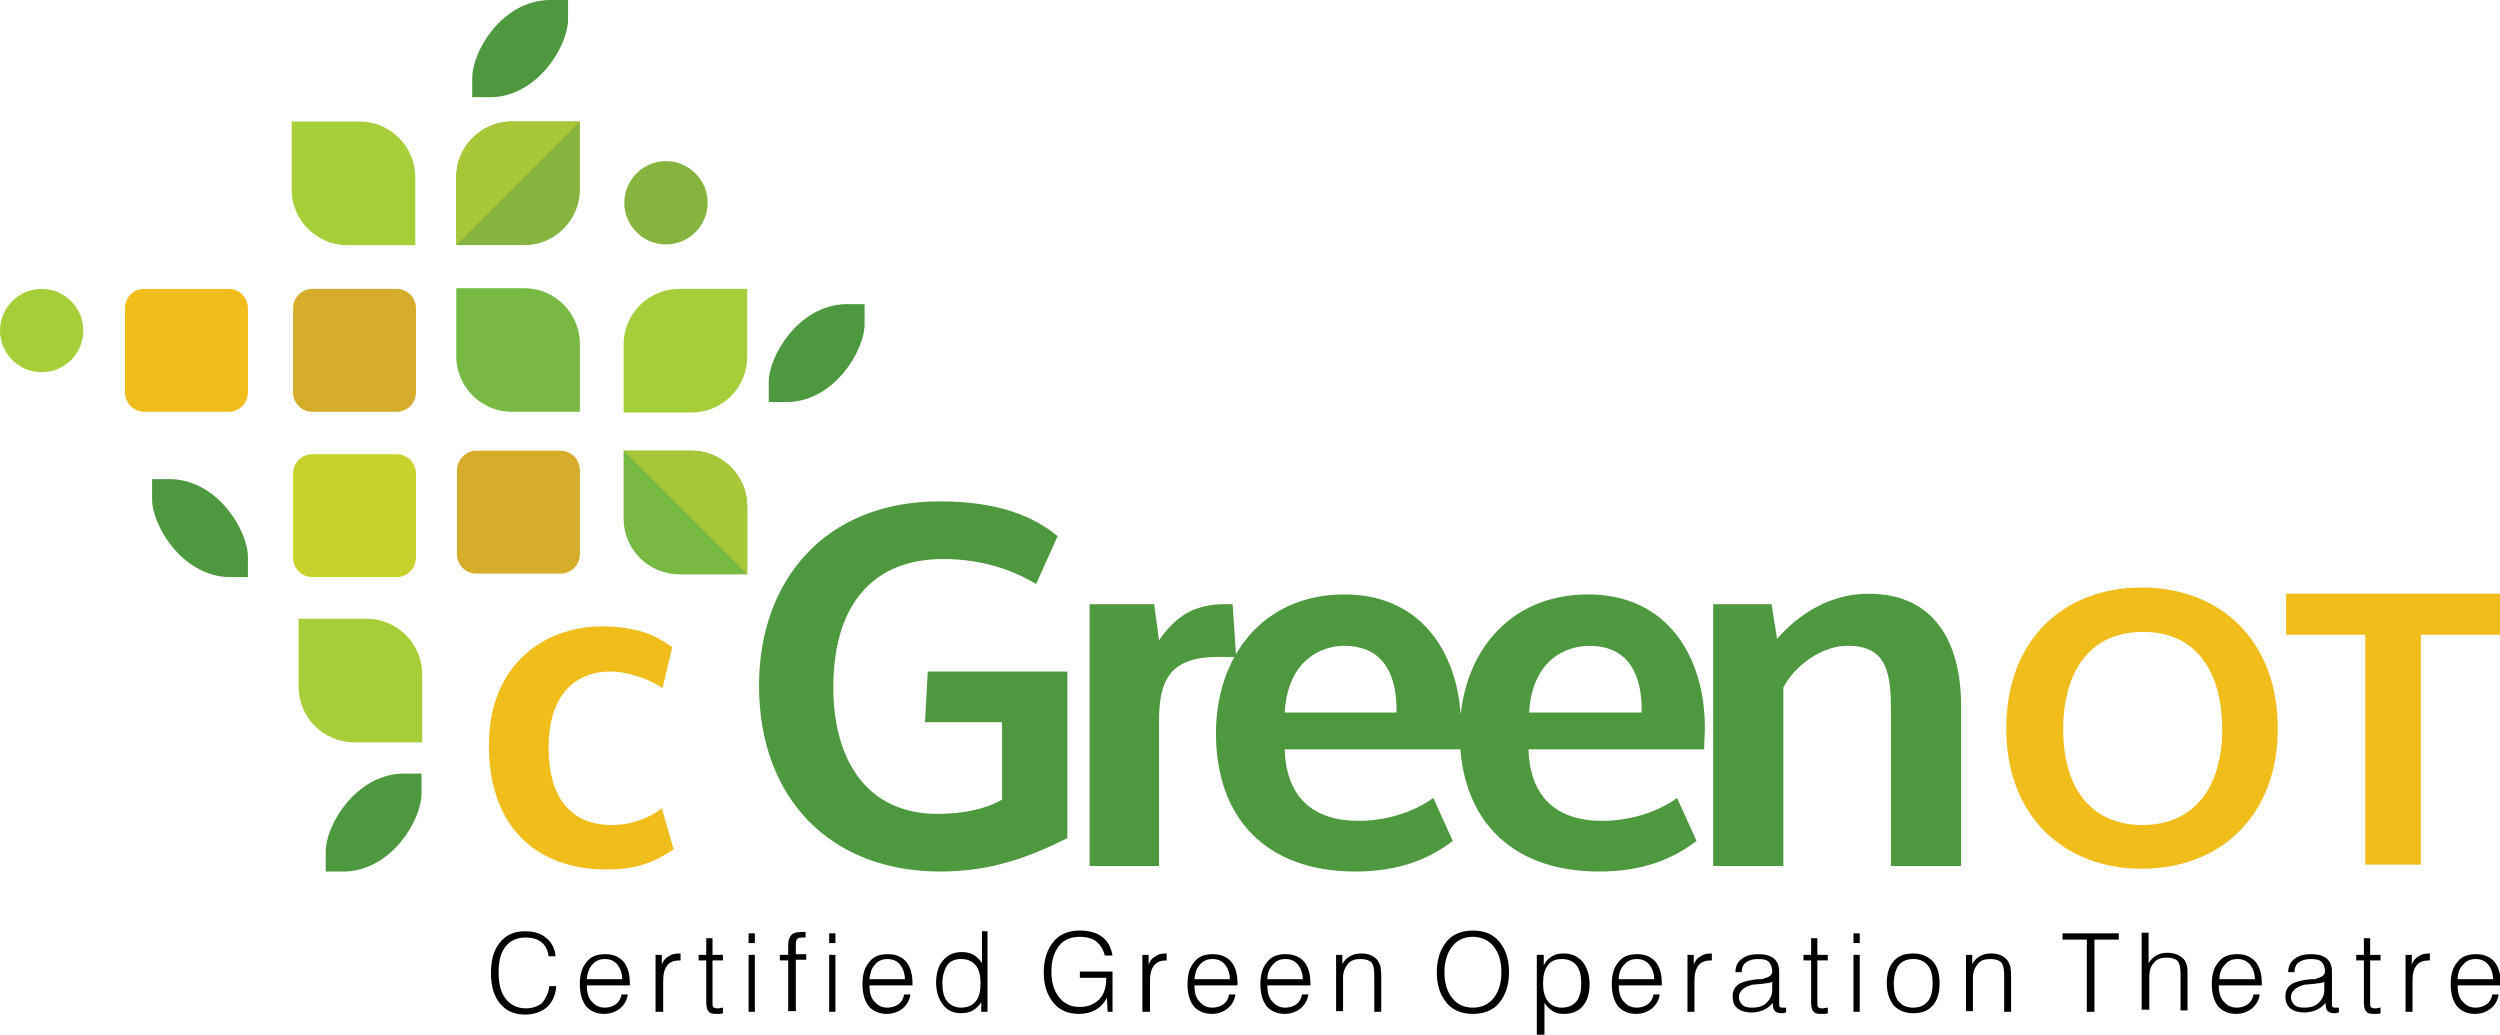 <?xml version="1.0" encoding="utf-8"?>
<!-- Generator: Adobe Illustrator 18.1.1, SVG Export Plug-In . SVG Version: 6.00 Build 0)  -->
<!DOCTYPE svg PUBLIC "-//W3C//DTD SVG 1.1//EN" "http://www.w3.org/Graphics/SVG/1.1/DTD/svg11.dtd">
<svg version="1.1" id="Layer_1" xmlns="http://www.w3.org/2000/svg" xmlns:xlink="http://www.w3.org/1999/xlink" x="0px" y="0px"
	 viewBox="0 0 360 149" enable-background="new 0 0 360 149" xml:space="preserve">
<g>
	<path fill="#4E993F" d="M68,14h2.9c6.7-0.3,10.9-7.5,10.9-11.2V0h-2.9C72.1,0.3,68,7.5,68,11.2V14L68,14z"/>
	<path fill="#86B43F" d="M83.5,17.5h-9.8c-4.4,0-8,3.6-8,8v9.8h9.8c4.4,0,8-3.6,8-8V17.5L83.5,17.5z"/>
	<path fill="#A7C739" d="M83.5,17.5h-9.8c-4.4,0-8,3.6-8,8v9.8L83.5,17.5L83.5,17.5z"/>
	<path fill="#A6CE39" d="M42,17.5h9.8c4.4,0,8,3.6,8,8v9.8H50c-4.4,0-8-3.6-8-8V17.5L42,17.5z"/>
	<path fill="#F0BD1B" d="M20.8,41.6h12.1c1.6,0,2.8,1.3,2.8,2.8v12.1c0,1.6-1.3,2.8-2.8,2.8H20.8c-1.6,0-2.8-1.3-2.8-2.8V44.4
		C18,42.8,19.2,41.6,20.8,41.6"/>
	<path fill="#D6AD2A" d="M45,41.6h12.1c1.6,0,2.8,1.3,2.8,2.8v12.1c0,1.6-1.3,2.8-2.8,2.8H45c-1.6,0-2.8-1.3-2.8-2.8V44.4
		C42.2,42.8,43.5,41.6,45,41.6"/>
	<path fill="#77B943" d="M83.5,59.3h-9.8c-4.4,0-8-3.6-8-8v-9.8h9.8c4.4,0,8,3.6,8,8V59.3L83.5,59.3z"/>
	<path fill="#D6AD2A" d="M68.6,64.9h12.1c1.6,0,2.8,1.3,2.8,2.8v12.1c0,1.6-1.3,2.8-2.8,2.8H68.6c-1.6,0-2.8-1.3-2.8-2.8V67.7
		C65.8,66.2,67.1,64.9,68.6,64.9"/>
	<path fill="#A6CE39" d="M107.6,41.6h-9.8c-4.4,0-8,3.6-8,8v9.8h9.8c4.4,0,8-3.6,8-8V41.6L107.6,41.6z"/>
	<path fill="#77B943" d="M107.6,82.7h-9.8c-4.4,0-8-3.6-8-8v-9.8h9.8c4.4,0,8,3.6,8,8V82.7L107.6,82.7z"/>
	<path fill="#4E993F" d="M110.7,57.9h2.9c6.7-0.3,10.9-7.5,10.9-11.2v-2.9h-2.9c-6.7,0.3-10.9,7.5-10.9,11.2V57.9L110.7,57.9z"/>
	<path fill="#C8D22D" d="M45,65.4h12.1c1.6,0,2.8,1.3,2.8,2.8v12.1c0,1.6-1.3,2.8-2.8,2.8H45c-1.6,0-2.8-1.3-2.8-2.8V68.2
		C42.2,66.6,43.5,65.4,45,65.4"/>
	<path fill="#A6CE39" d="M60.8,106.9H51c-4.4,0-8-3.6-8-8v-9.8h9.8c4.4,0,8,3.6,8,8V106.9L60.8,106.9z"/>
	<path fill="#4E993F" d="M35.7,83.1h-2.9c-6.7-0.3-10.9-7.5-10.9-11.2v-2.9h2.9c6.7,0.3,10.9,7.5,10.9,11.2V83.1L35.7,83.1z"/>
	<path fill="#A6CE39" d="M6,41.6c3.3,0,6,2.7,6,6c0,3.3-2.7,6-6,6c-3.3,0-6-2.7-6-6C0,44.3,2.7,41.6,6,41.6"/>
	<path fill="#A7C739" d="M107.6,82.7v-9.8c0-4.4-3.6-8-8-8h-9.8L107.6,82.7L107.6,82.7z"/>
	<path fill="#F0BD1B" d="M88.1,118.8c-5.4,0-9.1-3.3-9.1-11.2c0-7.7,4-10.9,8.9-10.9c2.9,0,6.2,1.4,7.5,2.4l1.4-5.9
		c-2.6-1.9-5.2-2.9-9.8-3h-0.3c-8.4,0-16.3,5.6-16.3,17.1c0,12.1,7.2,17.9,16.9,17.9h0.1c4.2,0,6.8-1,9.6-2.9l-1.7-5.9
		C93.8,117.6,91.2,118.8,88.1,118.8"/>
	<path fill="#4E993F" d="M272.3,102.7v22h10.1v-23c0-9.3-3.9-16.1-13.1-16.2c-5.7-0.1-10.4,3-13.4,6.5l-0.8-5h-8.4v37.7h10.1V99
		c1.6-3.1,5.5-6,9.2-6C272,92.9,272.3,97.4,272.3,102.7 M245.4,107.8v-0.1c0-0.9,0.1-1.9,0.1-2.8v-0.1c0-10.1-5.3-19.2-16.8-19.2
		c-11.7,0-18.5,8.9-18.5,20c0,12.1,7.1,19.9,20.1,19.9c6.4,0,10.7-1.9,14-4.4l-2.8-6.2c-2.3,1.7-6.2,3.3-10.8,3.3
		c-6.5,0-10.4-3.4-10.6-10.3H245.4L245.4,107.8z M220.2,102.5c0.5-7.6,5.4-9.5,8.7-9.5c4.8,0,7.5,3.1,7.5,9.2v0.4H220.2L220.2,102.5
		z M210.3,107.8v-0.1c0-0.9,0.1-1.9,0.1-2.8v-0.1c0-10.1-5.3-19.2-16.8-19.2c-11.7,0-18.5,8.9-18.5,20c0,12.1,7.1,19.9,20.1,19.9
		c6.4,0,10.7-1.9,14-4.4l-2.8-6.2c-2.3,1.7-6.2,3.3-10.8,3.3c-6.5,0-10.4-3.4-10.6-10.3H210.3L210.3,107.8z M185,102.5
		c0.5-7.6,5.4-9.5,8.6-9.5c4.8,0,7.5,3.1,7.5,9.2v0.4H185L185,102.5z M176.5,87c-4.7,0-7.2,1.8-9.6,5.2l-0.7-5.2h-9.3v37.7h10v-20.8
		c0-5.6,1.3-9.3,8.4-9.3h2.7l-0.5-7.6H176.5L176.5,87z M144.2,115.2c-2.3,1.3-5.5,2-9.2,2c-10.2,0-15-7.8-15-18.2v-0.3
		c0.1-12.1,6.1-18.2,15.8-18.2c5.5,0,9.9,1.5,13.4,3.6l3.1-6.9c-4.4-3.6-10.1-5-17-5c-16.6,0-26,11.5-26,26.5
		c0,16.4,10.4,26.8,26.1,26.8c7.6,0,13-2.2,18.3-4.8v-24h-20.1l-0.4,7.3h11.1V115.2L144.2,115.2z"/>
	<path fill="#F0BD1B" d="M348.6,91.4H360v-5.9h-30.8v5.9h11.4v33.1h8V91.4L348.6,91.4z M288.9,104.9c0,12.7,8.4,20.2,19.5,20.2
		c11.2,0,19.6-7.5,19.6-20.2c0-12.8-8.4-20.3-19.6-20.3C297.3,84.6,288.9,92,288.9,104.9L288.9,104.9z M320,105
		c0,8.2-3.9,13.8-11.5,13.8c-7.6,0-11.4-5.6-11.4-13.8c0-8.2,3.8-14,11.4-14C316.2,90.9,320,96.7,320,105L320,105z"/>
	<path fill="#4E993F" d="M46.9,125.5h2.9c6.7-0.3,10.9-7.5,10.9-11.2v-2.9h-2.9c-6.7,0.3-10.9,7.5-10.9,11.2V125.5L46.9,125.5z"/>
	<path d="M353.9,141l5.1,0c0-0.9-0.3-1.6-0.7-2.1c-0.4-0.5-1-0.8-1.8-0.8c-0.8,0-1.4,0.3-1.8,0.8C354.2,139.4,353.9,140.1,353.9,141
		 M353.9,141.8L353.9,141.8c0,1.1,0.2,1.9,0.7,2.4c0.5,0.6,1.1,0.9,1.9,0.9c0.6,0,1.2-0.2,1.6-0.5c0.4-0.3,0.7-0.8,0.8-1.4h0.9
		c-0.1,0.8-0.5,1.5-1.1,2c-0.6,0.5-1.4,0.8-2.3,0.8c-1.1,0-2-0.4-2.6-1.1c-0.6-0.8-0.9-1.8-0.9-3.2c0-1.4,0.3-2.4,1-3.2
		c0.6-0.8,1.5-1.1,2.7-1.1c1.1,0,2,0.4,2.6,1.1c0.6,0.7,0.9,1.8,0.9,3.1v0.3H353.9L353.9,141.8z M346.4,145.7v-8.2h0.9v1.4
		c0.2-0.6,0.6-1,1-1.2c0.4-0.3,0.9-0.4,1.5-0.4h0.1v1h-0.1c-0.8,0-1.4,0.2-1.8,0.7c-0.4,0.5-0.6,1.2-0.6,2.2v4.5H346.4L346.4,145.7z
		 M341.3,135.1v2.4h1.5v0.8h-1.5v6c0,0.4,0,0.6,0.1,0.7c0.1,0.1,0.2,0.2,0.5,0.2c0.1,0,0.2,0,0.3,0c0.1,0,0.3-0.1,0.6-0.1l0,0.8
		c-0.2,0.1-0.4,0.1-0.6,0.1c-0.2,0-0.4,0-0.5,0c-0.5,0-0.8-0.1-1-0.4c-0.2-0.2-0.3-0.7-0.3-1.3v-6h-1.1v-0.8h1.1v-2.4H341.3
		L341.3,135.1z M334.8,144.5c-0.4,0.5-0.9,0.8-1.4,1c-0.5,0.2-1.1,0.3-1.6,0.3c-0.8,0-1.5-0.2-2-0.6c-0.5-0.4-0.7-1-0.7-1.7
		c0-0.5,0.1-0.9,0.3-1.2c0.2-0.3,0.5-0.6,1-0.8c0.5-0.2,1.3-0.4,2.4-0.5c0.2,0,0.4,0,0.5,0c0.1,0,0.2,0,0.3-0.1
		c0.8-0.2,1.2-0.5,1.2-1c0-0.6-0.2-1.1-0.5-1.4c-0.3-0.3-0.8-0.4-1.6-0.4c-0.7,0-1.3,0.2-1.7,0.5c-0.4,0.3-0.6,0.8-0.6,1.4l-0.9,0
		c0-0.8,0.3-1.5,0.9-1.9c0.6-0.5,1.4-0.7,2.4-0.7c1,0,1.7,0.2,2.2,0.6c0.5,0.4,0.8,1,0.8,1.9v4.5c0,0.3,0,0.6,0.1,0.6
		c0.1,0.1,0.2,0.1,0.5,0.1c0.1,0,0.1,0,0.2,0c0.1,0,0.1,0,0.2,0v0.7c-0.1,0-0.2,0-0.4,0.1c-0.1,0-0.2,0-0.3,0
		c-0.4,0-0.7-0.1-0.9-0.3c-0.2-0.2-0.3-0.5-0.3-0.9V144.5L334.8,144.5z M334.7,141.4c-0.3,0.1-0.6,0.2-1,0.2c-0.4,0.1-1,0.1-1.9,0.2
		c-0.6,0.2-1.1,0.4-1.4,0.7c-0.3,0.3-0.5,0.6-0.5,1.1c0,0.5,0.2,0.8,0.5,1.1c0.3,0.3,0.8,0.4,1.4,0.4c0.9,0,1.6-0.2,2.1-0.7
		c0.5-0.5,0.8-1.1,0.8-1.8V141.4L334.7,141.4z M319.6,141l5.1,0c0-0.9-0.3-1.6-0.7-2.1c-0.4-0.5-1-0.8-1.8-0.8
		c-0.8,0-1.4,0.3-1.8,0.8C319.9,139.4,319.6,140.1,319.6,141L319.6,141z M319.5,141.8L319.5,141.8c0,1.1,0.2,1.9,0.7,2.4
		c0.5,0.6,1.1,0.9,1.9,0.9c0.6,0,1.2-0.2,1.6-0.5c0.4-0.3,0.7-0.8,0.8-1.4h0.9c-0.1,0.8-0.5,1.5-1.1,2c-0.6,0.5-1.4,0.8-2.3,0.8
		c-1.1,0-2-0.4-2.6-1.1c-0.6-0.8-0.9-1.8-0.9-3.2c0-1.4,0.3-2.4,1-3.2c0.6-0.8,1.5-1.1,2.7-1.1c1.1,0,2,0.4,2.6,1.1
		c0.6,0.7,0.9,1.8,0.9,3.1v0.3H319.5L319.5,141.8z M308.4,145.7v-11.4h1v4.4c0.3-0.5,0.7-0.9,1.1-1.1c0.5-0.3,1-0.4,1.6-0.4
		c0.5,0,1,0.1,1.5,0.3c0.4,0.2,0.8,0.5,1,0.8c0.1,0.2,0.2,0.4,0.3,0.7c0.1,0.3,0.1,0.8,0.1,1.5v5h-1v-5c0-1-0.1-1.7-0.4-2.1
		c-0.3-0.3-0.8-0.5-1.6-0.5c-0.8,0-1.4,0.2-1.8,0.7c-0.5,0.5-0.7,1.2-0.7,2v4.8H308.4L308.4,145.7z M300.5,145.7v-10.4h-3.5v-0.9
		h8.1v0.9h-3.5v10.4H300.5L300.5,145.7z M283.1,145.7v-8.2h0.9v1.3c0.3-0.5,0.7-0.9,1.1-1.1c0.5-0.3,1-0.4,1.6-0.4
		c0.6,0,1.1,0.1,1.5,0.3c0.4,0.2,0.8,0.5,1,0.9c0.1,0.2,0.2,0.4,0.3,0.7c0,0.3,0.1,0.7,0.1,1.3v0.2v5h-1v-5.1c0-1-0.1-1.6-0.4-2
		c-0.3-0.3-0.8-0.5-1.6-0.5c-0.8,0-1.4,0.2-1.8,0.7c-0.4,0.5-0.7,1.1-0.7,2v4.8H283.1L283.1,145.7z M271.7,141.6
		c0-1.4,0.3-2.4,1-3.2c0.7-0.8,1.6-1.1,2.8-1.1c1.2,0,2.1,0.4,2.8,1.1c0.7,0.8,1,1.8,1,3.2c0,1.4-0.3,2.4-1,3.2
		c-0.7,0.8-1.6,1.1-2.8,1.1c-1.2,0-2.1-0.4-2.8-1.1C272.1,144,271.7,143,271.7,141.6L271.7,141.6z M272.7,141.6c0,1.1,0.2,2,0.7,2.6
		c0.5,0.6,1.2,0.9,2.1,0.9c0.9,0,1.6-0.3,2.1-0.9c0.5-0.6,0.7-1.5,0.7-2.6c0-1.1-0.2-2-0.7-2.6c-0.5-0.6-1.2-0.9-2.1-0.9
		c-0.9,0-1.6,0.3-2.1,0.9C273,139.6,272.7,140.5,272.7,141.6L272.7,141.6z M266.9,145.7v-8.2h0.9v8.2H266.9L266.9,145.7z
		 M266.9,135.8v-1.4h0.9v1.4H266.9L266.9,135.8z M261.7,135.1v2.4h1.5v0.8h-1.5v6c0,0.4,0,0.6,0.1,0.7c0.1,0.1,0.2,0.2,0.5,0.2
		c0.1,0,0.2,0,0.3,0c0.1,0,0.3-0.1,0.6-0.1l0,0.8c-0.2,0.1-0.4,0.1-0.6,0.1c-0.2,0-0.4,0-0.5,0c-0.5,0-0.8-0.1-1-0.4
		c-0.2-0.2-0.3-0.7-0.3-1.3v-6h-1.1v-0.8h1.1v-2.4H261.7L261.7,135.1z M255.2,144.5c-0.4,0.5-0.9,0.8-1.4,1c-0.5,0.2-1,0.3-1.6,0.3
		c-0.8,0-1.5-0.2-2-0.6c-0.5-0.4-0.7-1-0.7-1.7c0-0.5,0.1-0.9,0.3-1.2c0.2-0.3,0.5-0.6,1-0.8c0.5-0.2,1.3-0.4,2.4-0.5
		c0.2,0,0.4,0,0.5,0c0.1,0,0.2,0,0.3-0.1c0.8-0.2,1.2-0.5,1.2-1c0-0.6-0.2-1.1-0.5-1.4c-0.3-0.3-0.8-0.4-1.6-0.4
		c-0.7,0-1.3,0.2-1.7,0.5c-0.4,0.3-0.6,0.8-0.6,1.4l-0.9,0c0-0.8,0.3-1.5,0.9-1.9c0.6-0.5,1.4-0.7,2.4-0.7c1,0,1.7,0.2,2.2,0.6
		c0.5,0.4,0.8,1,0.8,1.9v4.5c0,0.3,0,0.6,0.1,0.6c0.1,0.1,0.2,0.1,0.5,0.1c0.1,0,0.1,0,0.2,0c0.1,0,0.1,0,0.2,0v0.7
		c-0.1,0-0.2,0-0.4,0.1c-0.1,0-0.2,0-0.3,0c-0.4,0-0.7-0.1-0.9-0.3c-0.2-0.2-0.3-0.5-0.3-0.9V144.5L255.2,144.5z M255.2,141.4
		c-0.3,0.1-0.6,0.2-1,0.2c-0.4,0.1-1,0.1-1.9,0.2c-0.6,0.2-1.1,0.4-1.4,0.7c-0.3,0.3-0.5,0.6-0.5,1.1c0,0.5,0.2,0.8,0.5,1.1
		c0.3,0.3,0.8,0.4,1.4,0.4c0.9,0,1.6-0.2,2.1-0.7c0.5-0.5,0.8-1.1,0.8-1.8V141.4L255.2,141.4z M243,145.7v-8.2h0.9v1.4
		c0.2-0.6,0.6-1,1-1.2c0.4-0.3,0.9-0.4,1.5-0.4h0.1v1h-0.1c-0.8,0-1.4,0.2-1.8,0.7c-0.4,0.5-0.6,1.2-0.6,2.2v4.5H243L243,145.7z
		 M233.1,141l5.1,0c0-0.9-0.3-1.6-0.7-2.1c-0.4-0.5-1-0.8-1.8-0.8c-0.8,0-1.4,0.3-1.8,0.8C233.4,139.4,233.1,140.1,233.1,141
		L233.1,141z M233.1,141.8L233.1,141.8c0,1.1,0.2,1.9,0.7,2.4c0.5,0.6,1.1,0.9,1.9,0.9c0.6,0,1.2-0.2,1.6-0.5
		c0.4-0.3,0.7-0.8,0.8-1.4h0.9c-0.1,0.8-0.5,1.5-1.1,2c-0.6,0.5-1.4,0.8-2.3,0.8c-1.1,0-2-0.4-2.6-1.1c-0.6-0.8-0.9-1.8-0.9-3.2
		c0-1.4,0.3-2.4,1-3.2c0.6-0.8,1.5-1.1,2.7-1.1c1.1,0,2,0.4,2.6,1.1c0.6,0.7,0.9,1.8,0.9,3.1v0.3H233.1L233.1,141.8z M221.3,149
		v-11.5h1v1.5c0.3-0.6,0.7-1,1.2-1.3c0.5-0.3,1-0.4,1.7-0.4c1.1,0,2,0.4,2.7,1.2c0.6,0.8,1,1.8,1,3.2c0,1.3-0.3,2.4-1,3.2
		c-0.7,0.8-1.6,1.1-2.7,1.1c-0.6,0-1.2-0.1-1.6-0.4c-0.5-0.3-0.9-0.7-1.2-1.2v4.7H221.3L221.3,149z M222.2,141.6
		c0,1.1,0.2,1.9,0.7,2.6c0.5,0.6,1.2,0.9,2,0.9c0.9,0,1.6-0.3,2.1-0.9c0.5-0.6,0.7-1.5,0.7-2.6c0-1.1-0.2-2-0.7-2.6
		c-0.5-0.6-1.2-0.9-2.1-0.9c-0.9,0-1.6,0.3-2,0.9C222.4,139.6,222.2,140.5,222.2,141.6L222.2,141.6z M206.9,140
		c0-1.8,0.5-3.3,1.4-4.4c0.9-1.1,2.2-1.6,3.8-1.6c1.6,0,2.9,0.5,3.8,1.6c0.9,1.1,1.4,2.5,1.4,4.4c0,1.8-0.5,3.3-1.4,4.4
		c-0.9,1.1-2.2,1.6-3.8,1.6c-1.6,0-2.9-0.5-3.8-1.6C207.4,143.3,206.9,141.9,206.9,140L206.9,140z M208,140c0,1.6,0.4,2.8,1.1,3.7
		c0.7,0.9,1.7,1.4,3,1.4c1.3,0,2.3-0.5,3-1.4c0.7-0.9,1.1-2.1,1.1-3.7c0-1.6-0.4-2.8-1.1-3.7c-0.7-0.9-1.8-1.4-3-1.4
		c-1.3,0-2.3,0.5-3,1.4C208.4,137.2,208,138.5,208,140L208,140z M192.4,145.7v-8.2h0.9v1.3c0.3-0.5,0.7-0.9,1.1-1.1
		c0.5-0.3,1-0.4,1.6-0.4c0.6,0,1.1,0.1,1.5,0.3c0.4,0.2,0.8,0.5,1,0.9c0.1,0.2,0.2,0.4,0.3,0.7c0,0.3,0.1,0.7,0.1,1.3v0.2v5h-1v-5.1
		c0-1-0.1-1.6-0.4-2c-0.3-0.3-0.8-0.5-1.6-0.5c-0.8,0-1.4,0.2-1.8,0.7c-0.4,0.5-0.7,1.1-0.7,2v4.8H192.4L192.4,145.7z M182.5,141
		l5.1,0c0-0.9-0.3-1.6-0.7-2.1c-0.4-0.5-1-0.8-1.8-0.8c-0.8,0-1.4,0.3-1.8,0.8C182.8,139.4,182.5,140.1,182.5,141L182.5,141z
		 M182.5,141.8L182.5,141.8c0,1.1,0.2,1.9,0.7,2.4c0.5,0.6,1.1,0.9,1.9,0.9c0.6,0,1.2-0.2,1.6-0.5c0.4-0.3,0.7-0.8,0.8-1.4h0.9
		c-0.1,0.8-0.5,1.5-1.1,2c-0.6,0.5-1.4,0.8-2.3,0.8c-1.1,0-2-0.4-2.6-1.1c-0.6-0.8-0.9-1.8-0.9-3.2c0-1.4,0.3-2.4,1-3.2
		c0.6-0.8,1.5-1.1,2.7-1.1c1.1,0,2,0.4,2.6,1.1c0.6,0.7,0.9,1.8,0.9,3.1v0.3H182.5L182.5,141.8z M172,141l5.1,0
		c0-0.9-0.3-1.6-0.7-2.1c-0.4-0.5-1-0.8-1.8-0.8c-0.8,0-1.4,0.3-1.8,0.8C172.3,139.4,172.1,140.1,172,141L172,141z M172,141.8
		L172,141.8c0,1.1,0.2,1.9,0.7,2.4c0.5,0.6,1.1,0.9,1.9,0.9c0.6,0,1.2-0.2,1.6-0.5c0.4-0.3,0.7-0.8,0.8-1.4h0.9
		c-0.1,0.8-0.5,1.5-1.1,2c-0.6,0.5-1.4,0.8-2.3,0.8c-1.1,0-2-0.4-2.6-1.1c-0.6-0.8-0.9-1.8-0.9-3.2c0-1.4,0.3-2.4,1-3.2
		c0.6-0.8,1.5-1.1,2.7-1.1c1.1,0,2,0.4,2.6,1.1c0.6,0.7,0.9,1.8,0.9,3.1v0.3H172L172,141.8z M164.5,145.7v-8.2h0.9v1.4
		c0.2-0.6,0.6-1,1-1.2c0.4-0.3,0.9-0.4,1.5-0.4h0.1v1H168c-0.8,0-1.4,0.2-1.8,0.7c-0.4,0.5-0.6,1.2-0.6,2.2v4.5H164.5L164.5,145.7z
		 M159.5,145.7l-0.1-2c-0.4,0.7-0.9,1.3-1.6,1.7c-0.7,0.4-1.5,0.6-2.4,0.6c-1.6,0-2.8-0.5-3.7-1.6c-0.9-1.1-1.4-2.5-1.4-4.4
		c0-1.8,0.5-3.3,1.4-4.4c0.9-1.1,2.2-1.6,3.8-1.6c1.3,0,2.4,0.3,3.2,0.9c0.8,0.6,1.3,1.5,1.5,2.7h-1.1c-0.2-0.8-0.6-1.5-1.2-2
		c-0.6-0.5-1.5-0.7-2.4-0.7c-1.3,0-2.3,0.4-3,1.3c-0.7,0.9-1.1,2.1-1.1,3.7c0,1.6,0.4,2.8,1.1,3.7c0.7,0.9,1.7,1.4,2.9,1.4
		c1.3,0,2.2-0.4,2.9-1.1c0.7-0.7,1-1.8,1-3.1v0h-3.8v-0.9h4.7v5.8H159.5L159.5,145.7z M142.2,134.3v11.4h-0.9v-1.4
		c-0.3,0.5-0.7,0.9-1.2,1.2c-0.5,0.3-1.1,0.4-1.7,0.4c-1.1,0-2-0.4-2.6-1.2c-0.6-0.8-1-1.8-1-3.2c0-1.3,0.3-2.4,1-3.2
		c0.7-0.8,1.5-1.2,2.7-1.2c0.6,0,1.2,0.1,1.7,0.4c0.5,0.3,0.9,0.7,1.2,1.2v-4.6H142.2L142.2,134.3z M135.7,141.6
		c0,1.1,0.2,2,0.7,2.6c0.5,0.6,1.2,0.9,2,0.9c0.9,0,1.6-0.3,2.1-0.9c0.5-0.6,0.7-1.5,0.7-2.6c0-1.1-0.2-2-0.7-2.6
		c-0.5-0.6-1.2-0.9-2.1-0.9c-0.9,0-1.6,0.3-2,0.9C136,139.6,135.7,140.5,135.7,141.6L135.7,141.6z M125.2,141l5.1,0
		c0-0.9-0.3-1.6-0.7-2.1c-0.4-0.5-1-0.8-1.8-0.8c-0.8,0-1.4,0.3-1.8,0.8C125.5,139.4,125.3,140.1,125.2,141L125.2,141z M125.2,141.8
		L125.2,141.8c0,1.1,0.2,1.9,0.7,2.4c0.5,0.6,1.1,0.9,1.9,0.9c0.6,0,1.2-0.2,1.6-0.5c0.4-0.3,0.7-0.8,0.8-1.4h0.9
		c-0.1,0.8-0.5,1.5-1.1,2c-0.6,0.5-1.4,0.8-2.3,0.8c-1.1,0-2-0.4-2.6-1.1c-0.6-0.8-0.9-1.8-0.9-3.2c0-1.4,0.3-2.4,1-3.2
		c0.6-0.8,1.5-1.1,2.7-1.1c1.1,0,2,0.4,2.6,1.1c0.6,0.7,0.9,1.8,0.9,3.1v0.3H125.2L125.2,141.8z M119.4,145.7v-8.2h0.9v8.2H119.4
		L119.4,145.7z M119.4,135.8v-1.4h0.9v1.4H119.4L119.4,135.8z M113.5,145.7v-7.4h-1.2v-0.8h1.2V136c0-0.6,0.2-1.1,0.5-1.4
		c0.3-0.3,0.8-0.4,1.5-0.4c0.1,0,0.1,0,0.2,0c0.1,0,0.2,0,0.3,0v0.8c0,0-0.1,0-0.1,0c-0.2,0-0.4,0-0.4,0c-0.4,0-0.6,0.1-0.7,0.2
		c-0.1,0.1-0.2,0.4-0.2,0.8v1.4h1.5v0.8h-1.5v7.4H113.5L113.5,145.7z M107.8,145.7v-8.2h0.9v8.2H107.8L107.8,145.7z M107.8,135.8
		v-1.4h0.9v1.4H107.8L107.8,135.8z M102.6,135.1v2.4h1.5v0.8h-1.5v6c0,0.4,0,0.6,0.1,0.7c0.1,0.1,0.2,0.2,0.5,0.2c0.1,0,0.2,0,0.3,0
		c0.1,0,0.3-0.1,0.6-0.1l0,0.8c-0.2,0.1-0.4,0.1-0.6,0.1c-0.2,0-0.4,0-0.5,0c-0.5,0-0.8-0.1-1-0.4c-0.2-0.2-0.3-0.7-0.3-1.3v-6h-1.1
		v-0.8h1.1v-2.4H102.6L102.6,135.1z M94.4,145.7v-8.2h0.9v1.4c0.2-0.6,0.6-1,1-1.2c0.4-0.3,0.9-0.4,1.5-0.4H98v1h-0.1
		c-0.8,0-1.4,0.2-1.8,0.7c-0.4,0.5-0.6,1.2-0.6,2.2v4.5H94.4L94.4,145.7z M84.5,141l5.1,0c0-0.9-0.3-1.6-0.7-2.1
		c-0.4-0.5-1-0.8-1.8-0.8c-0.8,0-1.4,0.3-1.8,0.8C84.8,139.4,84.6,140.1,84.5,141L84.5,141z M84.5,141.8L84.5,141.8
		c0,1.1,0.2,1.9,0.7,2.4c0.5,0.6,1.1,0.9,1.9,0.9c0.6,0,1.2-0.2,1.6-0.5c0.4-0.3,0.7-0.8,0.8-1.4h0.9c-0.1,0.8-0.5,1.5-1.1,2
		c-0.6,0.5-1.4,0.8-2.3,0.8c-1.1,0-2-0.4-2.6-1.1c-0.6-0.8-0.9-1.8-0.9-3.2c0-1.4,0.3-2.4,1-3.2c0.6-0.8,1.5-1.1,2.7-1.1
		c1.1,0,2,0.4,2.6,1.1c0.6,0.7,0.9,1.8,0.9,3.1v0.3H84.5L84.5,141.8z M79.1,142h1c-0.1,1.3-0.5,2.2-1.3,3c-0.8,0.7-1.9,1.1-3.2,1.1
		c-1.5,0-2.7-0.5-3.6-1.6c-0.9-1.1-1.3-2.5-1.3-4.4c0-1.9,0.4-3.3,1.3-4.4c0.9-1.1,2.1-1.6,3.6-1.6c1.3,0,2.3,0.3,3.1,1
		c0.8,0.7,1.2,1.5,1.3,2.6h-1c-0.1-0.8-0.4-1.5-1-2c-0.6-0.5-1.4-0.7-2.3-0.7c-1.2,0-2.2,0.4-2.9,1.3c-0.7,0.9-1,2.1-1,3.7
		c0,1.6,0.3,2.9,1,3.8c0.7,0.9,1.7,1.4,2.9,1.4c1,0,1.8-0.3,2.4-0.8C78.6,143.7,79,143,79.1,142L79.1,142z"/>
	<path fill="#86B43F" d="M95.9,23.2c3.3,0,6,2.7,6,6c0,3.3-2.7,6-6,6c-3.3,0-6-2.7-6-6C89.9,25.9,92.6,23.2,95.9,23.2"/>
</g>
</svg>
